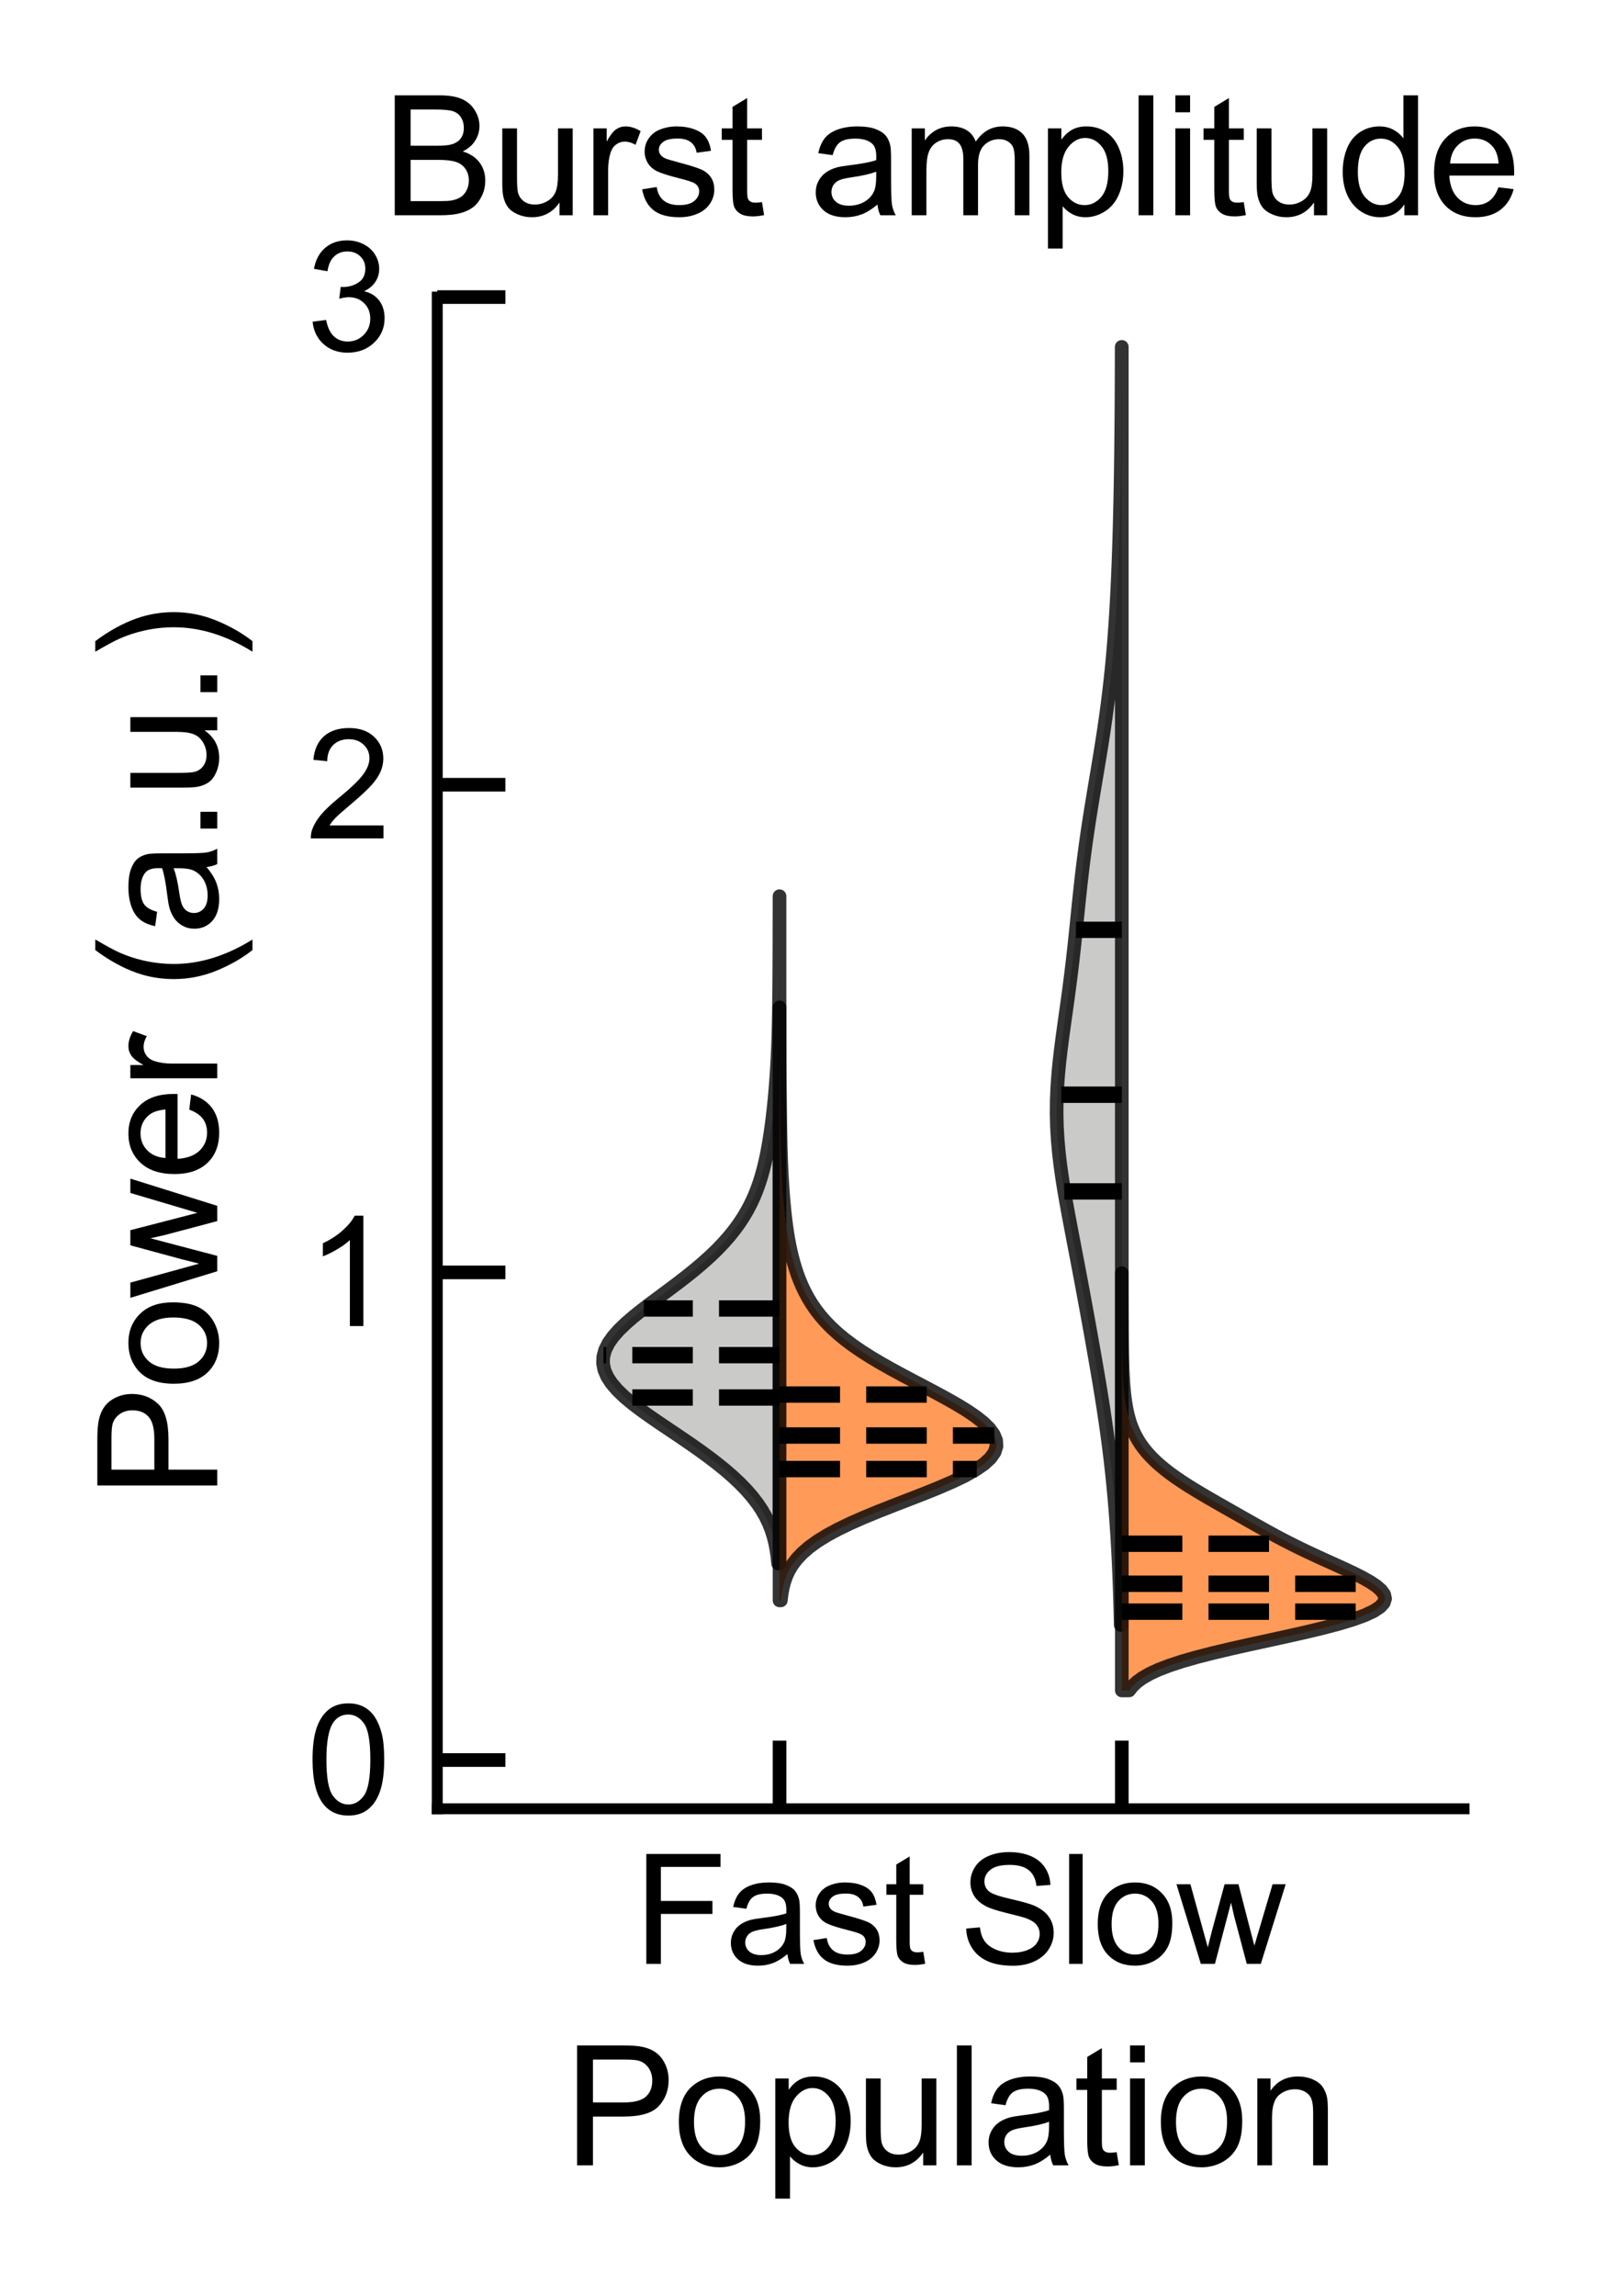 <?xml version="1.0" encoding="utf-8" standalone="no"?>
<!DOCTYPE svg PUBLIC "-//W3C//DTD SVG 1.1//EN"
  "http://www.w3.org/Graphics/SVG/1.1/DTD/svg11.dtd">
<svg xmlns:xlink="http://www.w3.org/1999/xlink" width="118.627pt" height="168.404pt" viewBox="0 0 118.627 168.404" xmlns="http://www.w3.org/2000/svg" version="1.1">
 <defs>
  <style type="text/css">*{stroke-linejoin: round; stroke-linecap: butt}</style>
 </defs>
 <g id="figure_1">
  <g id="patch_1">
   <path d="M 0 168.404 
L 118.627 168.404 
L 118.627 0 
L 0 0 
z
" style="fill: #ffffff"/>
  </g>
  <g id="axes_1">
   <g id="patch_2">
    <path d="M 32.078 132.669 
L 107.408 132.669 
L 107.408 21.789 
L 32.078 21.789 
z
" style="fill: #ffffff"/>
   </g>
   <g id="PolyCollection_1">
    <defs>
     <path id="m3f3e44799c" d="M 57.188 -53.729 
L 57.082 -53.729 
L 57.032 -54.218 
L 56.963 -54.707 
L 56.871 -55.197 
L 56.751 -55.686 
L 56.597 -56.176 
L 56.405 -56.665 
L 56.171 -57.155 
L 55.892 -57.644 
L 55.564 -58.133 
L 55.187 -58.623 
L 54.761 -59.112 
L 54.287 -59.602 
L 53.767 -60.091 
L 53.204 -60.581 
L 52.6 -61.07 
L 51.959 -61.559 
L 51.287 -62.049 
L 50.588 -62.538 
L 49.87 -63.028 
L 49.142 -63.517 
L 48.415 -64.006 
L 47.701 -64.496 
L 47.016 -64.985 
L 46.374 -65.475 
L 45.791 -65.964 
L 45.284 -66.454 
L 44.864 -66.943 
L 44.545 -67.432 
L 44.335 -67.922 
L 44.239 -68.411 
L 44.259 -68.901 
L 44.393 -69.39 
L 44.636 -69.88 
L 44.979 -70.369 
L 45.411 -70.858 
L 45.919 -71.348 
L 46.487 -71.837 
L 47.099 -72.327 
L 47.742 -72.816 
L 48.399 -73.305 
L 49.059 -73.795 
L 49.711 -74.284 
L 50.345 -74.774 
L 50.955 -75.263 
L 51.534 -75.753 
L 52.079 -76.242 
L 52.588 -76.731 
L 53.058 -77.221 
L 53.49 -77.71 
L 53.884 -78.2 
L 54.24 -78.689 
L 54.56 -79.179 
L 54.845 -79.668 
L 55.099 -80.157 
L 55.324 -80.647 
L 55.523 -81.136 
L 55.698 -81.626 
L 55.852 -82.115 
L 55.989 -82.604 
L 56.11 -83.094 
L 56.219 -83.583 
L 56.316 -84.073 
L 56.403 -84.562 
L 56.483 -85.052 
L 56.555 -85.541 
L 56.622 -86.03 
L 56.683 -86.52 
L 56.739 -87.009 
L 56.79 -87.499 
L 56.838 -87.988 
L 56.881 -88.478 
L 56.921 -88.967 
L 56.956 -89.456 
L 56.989 -89.946 
L 57.018 -90.435 
L 57.043 -90.925 
L 57.065 -91.414 
L 57.084 -91.903 
L 57.1 -92.393 
L 57.114 -92.882 
L 57.126 -93.372 
L 57.135 -93.861 
L 57.143 -94.351 
L 57.15 -94.84 
L 57.156 -95.329 
L 57.161 -95.819 
L 57.165 -96.308 
L 57.169 -96.798 
L 57.172 -97.287 
L 57.174 -97.777 
L 57.176 -98.266 
L 57.178 -98.755 
L 57.18 -99.245 
L 57.181 -99.734 
L 57.182 -100.224 
L 57.183 -100.713 
L 57.184 -101.203 
L 57.185 -101.692 
L 57.185 -102.181 
L 57.186 -102.671 
L 57.188 -102.671 
L 57.188 -102.671 
L 57.188 -102.181 
L 57.188 -101.692 
L 57.188 -101.203 
L 57.188 -100.713 
L 57.188 -100.224 
L 57.188 -99.734 
L 57.188 -99.245 
L 57.188 -98.755 
L 57.188 -98.266 
L 57.188 -97.777 
L 57.188 -97.287 
L 57.188 -96.798 
L 57.188 -96.308 
L 57.188 -95.819 
L 57.188 -95.329 
L 57.188 -94.84 
L 57.188 -94.351 
L 57.188 -93.861 
L 57.188 -93.372 
L 57.188 -92.882 
L 57.188 -92.393 
L 57.188 -91.903 
L 57.188 -91.414 
L 57.188 -90.925 
L 57.188 -90.435 
L 57.188 -89.946 
L 57.188 -89.456 
L 57.188 -88.967 
L 57.188 -88.478 
L 57.188 -87.988 
L 57.188 -87.499 
L 57.188 -87.009 
L 57.188 -86.52 
L 57.188 -86.03 
L 57.188 -85.541 
L 57.188 -85.052 
L 57.188 -84.562 
L 57.188 -84.073 
L 57.188 -83.583 
L 57.188 -83.094 
L 57.188 -82.604 
L 57.188 -82.115 
L 57.188 -81.626 
L 57.188 -81.136 
L 57.188 -80.647 
L 57.188 -80.157 
L 57.188 -79.668 
L 57.188 -79.179 
L 57.188 -78.689 
L 57.188 -78.2 
L 57.188 -77.71 
L 57.188 -77.221 
L 57.188 -76.731 
L 57.188 -76.242 
L 57.188 -75.753 
L 57.188 -75.263 
L 57.188 -74.774 
L 57.188 -74.284 
L 57.188 -73.795 
L 57.188 -73.305 
L 57.188 -72.816 
L 57.188 -72.327 
L 57.188 -71.837 
L 57.188 -71.348 
L 57.188 -70.858 
L 57.188 -70.369 
L 57.188 -69.88 
L 57.188 -69.39 
L 57.188 -68.901 
L 57.188 -68.411 
L 57.188 -67.922 
L 57.188 -67.432 
L 57.188 -66.943 
L 57.188 -66.454 
L 57.188 -65.964 
L 57.188 -65.475 
L 57.188 -64.985 
L 57.188 -64.496 
L 57.188 -64.006 
L 57.188 -63.517 
L 57.188 -63.028 
L 57.188 -62.538 
L 57.188 -62.049 
L 57.188 -61.559 
L 57.188 -61.07 
L 57.188 -60.581 
L 57.188 -60.091 
L 57.188 -59.602 
L 57.188 -59.112 
L 57.188 -58.623 
L 57.188 -58.133 
L 57.188 -57.644 
L 57.188 -57.155 
L 57.188 -56.665 
L 57.188 -56.176 
L 57.188 -55.686 
L 57.188 -55.197 
L 57.188 -54.707 
L 57.188 -54.218 
L 57.188 -53.729 
z
" style="stroke: #000000; stroke-opacity: 0.8"/>
    </defs>
    <g clip-path="url(#pda151f9383)">
     <use xlink:href="#m3f3e44799c" x="0" y="168.404" style="fill: #bdbdbb; fill-opacity: 0.8; stroke: #000000; stroke-opacity: 0.8"/>
    </g>
   </g>
   <g id="PolyCollection_2">
    <defs>
     <path id="m437fb7017e" d="M 57.188 -51.021 
L 57.283 -51.021 
L 57.336 -51.456 
L 57.412 -51.891 
L 57.52 -52.326 
L 57.668 -52.761 
L 57.867 -53.196 
L 58.126 -53.631 
L 58.458 -54.066 
L 58.871 -54.501 
L 59.376 -54.936 
L 59.979 -55.371 
L 60.683 -55.805 
L 61.489 -56.24 
L 62.391 -56.675 
L 63.379 -57.11 
L 64.436 -57.545 
L 65.54 -57.98 
L 66.666 -58.415 
L 67.784 -58.85 
L 68.862 -59.285 
L 69.869 -59.72 
L 70.775 -60.154 
L 71.554 -60.589 
L 72.188 -61.024 
L 72.661 -61.459 
L 72.967 -61.894 
L 73.104 -62.329 
L 73.078 -62.764 
L 72.898 -63.199 
L 72.577 -63.634 
L 72.132 -64.069 
L 71.581 -64.503 
L 70.941 -64.938 
L 70.23 -65.373 
L 69.466 -65.808 
L 68.665 -66.243 
L 67.843 -66.678 
L 67.015 -67.113 
L 66.194 -67.548 
L 65.393 -67.983 
L 64.622 -68.418 
L 63.891 -68.852 
L 63.207 -69.287 
L 62.573 -69.722 
L 61.993 -70.157 
L 61.466 -70.592 
L 60.991 -71.027 
L 60.566 -71.462 
L 60.187 -71.897 
L 59.85 -72.332 
L 59.551 -72.767 
L 59.287 -73.202 
L 59.052 -73.636 
L 58.844 -74.071 
L 58.66 -74.506 
L 58.496 -74.941 
L 58.351 -75.376 
L 58.221 -75.811 
L 58.106 -76.246 
L 58.003 -76.681 
L 57.912 -77.116 
L 57.831 -77.551 
L 57.759 -77.985 
L 57.695 -78.42 
L 57.638 -78.855 
L 57.587 -79.29 
L 57.542 -79.725 
L 57.501 -80.16 
L 57.464 -80.595 
L 57.431 -81.03 
L 57.401 -81.465 
L 57.374 -81.9 
L 57.35 -82.334 
L 57.329 -82.769 
L 57.311 -83.204 
L 57.295 -83.639 
L 57.282 -84.074 
L 57.271 -84.509 
L 57.262 -84.944 
L 57.254 -85.379 
L 57.247 -85.814 
L 57.241 -86.249 
L 57.235 -86.683 
L 57.229 -87.118 
L 57.224 -87.553 
L 57.219 -87.988 
L 57.215 -88.423 
L 57.211 -88.858 
L 57.207 -89.293 
L 57.204 -89.728 
L 57.201 -90.163 
L 57.199 -90.598 
L 57.198 -91.032 
L 57.196 -91.467 
L 57.195 -91.902 
L 57.194 -92.337 
L 57.193 -92.772 
L 57.192 -93.207 
L 57.192 -93.642 
L 57.191 -94.077 
L 57.19 -94.512 
L 57.188 -94.512 
L 57.188 -94.512 
L 57.188 -94.077 
L 57.188 -93.642 
L 57.188 -93.207 
L 57.188 -92.772 
L 57.188 -92.337 
L 57.188 -91.902 
L 57.188 -91.467 
L 57.188 -91.032 
L 57.188 -90.598 
L 57.188 -90.163 
L 57.188 -89.728 
L 57.188 -89.293 
L 57.188 -88.858 
L 57.188 -88.423 
L 57.188 -87.988 
L 57.188 -87.553 
L 57.188 -87.118 
L 57.188 -86.683 
L 57.188 -86.249 
L 57.188 -85.814 
L 57.188 -85.379 
L 57.188 -84.944 
L 57.188 -84.509 
L 57.188 -84.074 
L 57.188 -83.639 
L 57.188 -83.204 
L 57.188 -82.769 
L 57.188 -82.334 
L 57.188 -81.9 
L 57.188 -81.465 
L 57.188 -81.03 
L 57.188 -80.595 
L 57.188 -80.16 
L 57.188 -79.725 
L 57.188 -79.29 
L 57.188 -78.855 
L 57.188 -78.42 
L 57.188 -77.985 
L 57.188 -77.551 
L 57.188 -77.116 
L 57.188 -76.681 
L 57.188 -76.246 
L 57.188 -75.811 
L 57.188 -75.376 
L 57.188 -74.941 
L 57.188 -74.506 
L 57.188 -74.071 
L 57.188 -73.636 
L 57.188 -73.202 
L 57.188 -72.767 
L 57.188 -72.332 
L 57.188 -71.897 
L 57.188 -71.462 
L 57.188 -71.027 
L 57.188 -70.592 
L 57.188 -70.157 
L 57.188 -69.722 
L 57.188 -69.287 
L 57.188 -68.852 
L 57.188 -68.418 
L 57.188 -67.983 
L 57.188 -67.548 
L 57.188 -67.113 
L 57.188 -66.678 
L 57.188 -66.243 
L 57.188 -65.808 
L 57.188 -65.373 
L 57.188 -64.938 
L 57.188 -64.503 
L 57.188 -64.069 
L 57.188 -63.634 
L 57.188 -63.199 
L 57.188 -62.764 
L 57.188 -62.329 
L 57.188 -61.894 
L 57.188 -61.459 
L 57.188 -61.024 
L 57.188 -60.589 
L 57.188 -60.154 
L 57.188 -59.72 
L 57.188 -59.285 
L 57.188 -58.85 
L 57.188 -58.415 
L 57.188 -57.98 
L 57.188 -57.545 
L 57.188 -57.11 
L 57.188 -56.675 
L 57.188 -56.24 
L 57.188 -55.805 
L 57.188 -55.371 
L 57.188 -54.936 
L 57.188 -54.501 
L 57.188 -54.066 
L 57.188 -53.631 
L 57.188 -53.196 
L 57.188 -52.761 
L 57.188 -52.326 
L 57.188 -51.891 
L 57.188 -51.456 
L 57.188 -51.021 
z
" style="stroke: #000000; stroke-opacity: 0.8"/>
    </defs>
    <g clip-path="url(#pda151f9383)">
     <use xlink:href="#m437fb7017e" x="0" y="168.404" style="fill: #ff812f; fill-opacity: 0.8; stroke: #000000; stroke-opacity: 0.8"/>
    </g>
   </g>
   <g id="PolyCollection_3">
    <defs>
     <path id="m5d24539170" d="M 82.298 -49.221 
L 82.216 -49.221 
L 82.194 -50.159 
L 82.169 -51.096 
L 82.138 -52.034 
L 82.102 -52.971 
L 82.061 -53.908 
L 82.013 -54.846 
L 81.958 -55.783 
L 81.896 -56.721 
L 81.825 -57.658 
L 81.746 -58.595 
L 81.659 -59.533 
L 81.561 -60.47 
L 81.455 -61.408 
L 81.339 -62.345 
L 81.214 -63.282 
L 81.08 -64.22 
L 80.939 -65.157 
L 80.79 -66.095 
L 80.636 -67.032 
L 80.477 -67.969 
L 80.315 -68.907 
L 80.149 -69.844 
L 79.982 -70.782 
L 79.812 -71.719 
L 79.641 -72.656 
L 79.468 -73.594 
L 79.293 -74.531 
L 79.116 -75.469 
L 78.937 -76.406 
L 78.757 -77.343 
L 78.578 -78.281 
L 78.401 -79.218 
L 78.229 -80.156 
L 78.066 -81.093 
L 77.917 -82.03 
L 77.786 -82.968 
L 77.676 -83.905 
L 77.593 -84.843 
L 77.539 -85.78 
L 77.516 -86.717 
L 77.524 -87.655 
L 77.561 -88.592 
L 77.627 -89.53 
L 77.715 -90.467 
L 77.823 -91.404 
L 77.944 -92.342 
L 78.073 -93.279 
L 78.205 -94.217 
L 78.336 -95.154 
L 78.462 -96.091 
L 78.582 -97.029 
L 78.695 -97.966 
L 78.8 -98.904 
L 78.9 -99.841 
L 78.996 -100.778 
L 79.092 -101.716 
L 79.189 -102.653 
L 79.29 -103.591 
L 79.398 -104.528 
L 79.514 -105.465 
L 79.638 -106.403 
L 79.772 -107.34 
L 79.914 -108.278 
L 80.063 -109.215 
L 80.217 -110.152 
L 80.374 -111.09 
L 80.531 -112.027 
L 80.687 -112.965 
L 80.837 -113.902 
L 80.982 -114.839 
L 81.118 -115.777 
L 81.245 -116.714 
L 81.362 -117.652 
L 81.469 -118.589 
L 81.566 -119.526 
L 81.653 -120.464 
L 81.731 -121.401 
L 81.8 -122.339 
L 81.862 -123.276 
L 81.917 -124.213 
L 81.966 -125.151 
L 82.009 -126.088 
L 82.048 -127.026 
L 82.082 -127.963 
L 82.112 -128.9 
L 82.139 -129.838 
L 82.163 -130.775 
L 82.184 -131.713 
L 82.202 -132.65 
L 82.218 -133.587 
L 82.232 -134.525 
L 82.244 -135.462 
L 82.254 -136.4 
L 82.262 -137.337 
L 82.27 -138.274 
L 82.275 -139.212 
L 82.28 -140.149 
L 82.284 -141.087 
L 82.287 -142.024 
L 82.29 -142.961 
L 82.298 -142.961 
L 82.298 -142.961 
L 82.298 -142.024 
L 82.298 -141.087 
L 82.298 -140.149 
L 82.298 -139.212 
L 82.298 -138.274 
L 82.298 -137.337 
L 82.298 -136.4 
L 82.298 -135.462 
L 82.298 -134.525 
L 82.298 -133.587 
L 82.298 -132.65 
L 82.298 -131.713 
L 82.298 -130.775 
L 82.298 -129.838 
L 82.298 -128.9 
L 82.298 -127.963 
L 82.298 -127.026 
L 82.298 -126.088 
L 82.298 -125.151 
L 82.298 -124.213 
L 82.298 -123.276 
L 82.298 -122.339 
L 82.298 -121.401 
L 82.298 -120.464 
L 82.298 -119.526 
L 82.298 -118.589 
L 82.298 -117.652 
L 82.298 -116.714 
L 82.298 -115.777 
L 82.298 -114.839 
L 82.298 -113.902 
L 82.298 -112.965 
L 82.298 -112.027 
L 82.298 -111.09 
L 82.298 -110.152 
L 82.298 -109.215 
L 82.298 -108.278 
L 82.298 -107.34 
L 82.298 -106.403 
L 82.298 -105.465 
L 82.298 -104.528 
L 82.298 -103.591 
L 82.298 -102.653 
L 82.298 -101.716 
L 82.298 -100.778 
L 82.298 -99.841 
L 82.298 -98.904 
L 82.298 -97.966 
L 82.298 -97.029 
L 82.298 -96.091 
L 82.298 -95.154 
L 82.298 -94.217 
L 82.298 -93.279 
L 82.298 -92.342 
L 82.298 -91.404 
L 82.298 -90.467 
L 82.298 -89.53 
L 82.298 -88.592 
L 82.298 -87.655 
L 82.298 -86.717 
L 82.298 -85.78 
L 82.298 -84.843 
L 82.298 -83.905 
L 82.298 -82.968 
L 82.298 -82.03 
L 82.298 -81.093 
L 82.298 -80.156 
L 82.298 -79.218 
L 82.298 -78.281 
L 82.298 -77.343 
L 82.298 -76.406 
L 82.298 -75.469 
L 82.298 -74.531 
L 82.298 -73.594 
L 82.298 -72.656 
L 82.298 -71.719 
L 82.298 -70.782 
L 82.298 -69.844 
L 82.298 -68.907 
L 82.298 -67.969 
L 82.298 -67.032 
L 82.298 -66.095 
L 82.298 -65.157 
L 82.298 -64.22 
L 82.298 -63.282 
L 82.298 -62.345 
L 82.298 -61.408 
L 82.298 -60.47 
L 82.298 -59.533 
L 82.298 -58.595 
L 82.298 -57.658 
L 82.298 -56.721 
L 82.298 -55.783 
L 82.298 -54.846 
L 82.298 -53.908 
L 82.298 -52.971 
L 82.298 -52.034 
L 82.298 -51.096 
L 82.298 -50.159 
L 82.298 -49.221 
z
" style="stroke: #000000; stroke-opacity: 0.8"/>
    </defs>
    <g clip-path="url(#pda151f9383)">
     <use xlink:href="#m5d24539170" x="0" y="168.404" style="fill: #bdbdbb; fill-opacity: 0.8; stroke: #000000; stroke-opacity: 0.8"/>
    </g>
   </g>
   <g id="PolyCollection_4">
    <defs>
     <path id="m85736b8735" d="M 82.298 -44.416 
L 82.831 -44.416 
L 83.071 -44.722 
L 83.393 -45.028 
L 83.814 -45.334 
L 84.349 -45.64 
L 85.011 -45.946 
L 85.81 -46.252 
L 86.747 -46.558 
L 87.82 -46.864 
L 89.013 -47.17 
L 90.308 -47.476 
L 91.673 -47.782 
L 93.075 -48.088 
L 94.474 -48.394 
L 95.83 -48.7 
L 97.104 -49.007 
L 98.261 -49.313 
L 99.27 -49.619 
L 100.111 -49.925 
L 100.769 -50.231 
L 101.236 -50.537 
L 101.516 -50.843 
L 101.614 -51.149 
L 101.545 -51.455 
L 101.326 -51.761 
L 100.978 -52.067 
L 100.522 -52.373 
L 99.981 -52.679 
L 99.377 -52.985 
L 98.731 -53.292 
L 98.061 -53.598 
L 97.383 -53.904 
L 96.71 -54.21 
L 96.05 -54.516 
L 95.409 -54.822 
L 94.79 -55.128 
L 94.192 -55.434 
L 93.613 -55.74 
L 93.05 -56.046 
L 92.498 -56.352 
L 91.953 -56.658 
L 91.412 -56.964 
L 90.872 -57.27 
L 90.333 -57.576 
L 89.794 -57.883 
L 89.257 -58.189 
L 88.726 -58.495 
L 88.202 -58.801 
L 87.692 -59.107 
L 87.197 -59.413 
L 86.722 -59.719 
L 86.271 -60.025 
L 85.846 -60.331 
L 85.449 -60.637 
L 85.081 -60.943 
L 84.743 -61.249 
L 84.435 -61.555 
L 84.156 -61.861 
L 83.907 -62.168 
L 83.684 -62.474 
L 83.488 -62.78 
L 83.316 -63.086 
L 83.166 -63.392 
L 83.036 -63.698 
L 82.924 -64.004 
L 82.828 -64.31 
L 82.746 -64.616 
L 82.676 -64.922 
L 82.617 -65.228 
L 82.567 -65.534 
L 82.524 -65.84 
L 82.487 -66.146 
L 82.456 -66.452 
L 82.43 -66.759 
L 82.408 -67.065 
L 82.389 -67.371 
L 82.373 -67.677 
L 82.36 -67.983 
L 82.349 -68.289 
L 82.34 -68.595 
L 82.332 -68.901 
L 82.326 -69.207 
L 82.322 -69.513 
L 82.318 -69.819 
L 82.315 -70.125 
L 82.313 -70.431 
L 82.311 -70.737 
L 82.309 -71.044 
L 82.308 -71.35 
L 82.307 -71.656 
L 82.306 -71.962 
L 82.305 -72.268 
L 82.304 -72.574 
L 82.303 -72.88 
L 82.303 -73.186 
L 82.302 -73.492 
L 82.302 -73.798 
L 82.301 -74.104 
L 82.301 -74.41 
L 82.3 -74.716 
L 82.3 -75.022 
L 82.298 -75.022 
L 82.298 -75.022 
L 82.298 -74.716 
L 82.298 -74.41 
L 82.298 -74.104 
L 82.298 -73.798 
L 82.298 -73.492 
L 82.298 -73.186 
L 82.298 -72.88 
L 82.298 -72.574 
L 82.298 -72.268 
L 82.298 -71.962 
L 82.298 -71.656 
L 82.298 -71.35 
L 82.298 -71.044 
L 82.298 -70.737 
L 82.298 -70.431 
L 82.298 -70.125 
L 82.298 -69.819 
L 82.298 -69.513 
L 82.298 -69.207 
L 82.298 -68.901 
L 82.298 -68.595 
L 82.298 -68.289 
L 82.298 -67.983 
L 82.298 -67.677 
L 82.298 -67.371 
L 82.298 -67.065 
L 82.298 -66.759 
L 82.298 -66.452 
L 82.298 -66.146 
L 82.298 -65.84 
L 82.298 -65.534 
L 82.298 -65.228 
L 82.298 -64.922 
L 82.298 -64.616 
L 82.298 -64.31 
L 82.298 -64.004 
L 82.298 -63.698 
L 82.298 -63.392 
L 82.298 -63.086 
L 82.298 -62.78 
L 82.298 -62.474 
L 82.298 -62.168 
L 82.298 -61.861 
L 82.298 -61.555 
L 82.298 -61.249 
L 82.298 -60.943 
L 82.298 -60.637 
L 82.298 -60.331 
L 82.298 -60.025 
L 82.298 -59.719 
L 82.298 -59.413 
L 82.298 -59.107 
L 82.298 -58.801 
L 82.298 -58.495 
L 82.298 -58.189 
L 82.298 -57.883 
L 82.298 -57.576 
L 82.298 -57.27 
L 82.298 -56.964 
L 82.298 -56.658 
L 82.298 -56.352 
L 82.298 -56.046 
L 82.298 -55.74 
L 82.298 -55.434 
L 82.298 -55.128 
L 82.298 -54.822 
L 82.298 -54.516 
L 82.298 -54.21 
L 82.298 -53.904 
L 82.298 -53.598 
L 82.298 -53.292 
L 82.298 -52.985 
L 82.298 -52.679 
L 82.298 -52.373 
L 82.298 -52.067 
L 82.298 -51.761 
L 82.298 -51.455 
L 82.298 -51.149 
L 82.298 -50.843 
L 82.298 -50.537 
L 82.298 -50.231 
L 82.298 -49.925 
L 82.298 -49.619 
L 82.298 -49.313 
L 82.298 -49.007 
L 82.298 -48.7 
L 82.298 -48.394 
L 82.298 -48.088 
L 82.298 -47.782 
L 82.298 -47.476 
L 82.298 -47.17 
L 82.298 -46.864 
L 82.298 -46.558 
L 82.298 -46.252 
L 82.298 -45.946 
L 82.298 -45.64 
L 82.298 -45.334 
L 82.298 -45.028 
L 82.298 -44.722 
L 82.298 -44.416 
z
" style="stroke: #000000; stroke-opacity: 0.8"/>
    </defs>
    <g clip-path="url(#pda151f9383)">
     <use xlink:href="#m85736b8735" x="0" y="168.404" style="fill: #ff812f; fill-opacity: 0.8; stroke: #000000; stroke-opacity: 0.8"/>
    </g>
   </g>
   <g id="matplotlib.axis_1">
    <g id="xtick_1">
     <g id="line2d_1">
      <defs>
       <path id="m9c2cbba686" d="M 0 0 
L 0 -5 
" style="stroke: #000000"/>
      </defs>
      <g>
       <use xlink:href="#m9c2cbba686" x="57.188" y="132.669" style="stroke: #000000"/>
      </g>
     </g>
     <g id="text_1">
      <!-- Fast -->
      <g transform="translate(46.492 144.043) scale(0.11 -0.11)">
       <defs>
        <path id="ArialMT-46" d="M 525 0 
L 525 4581 
L 3616 4581 
L 3616 4041 
L 1131 4041 
L 1131 2622 
L 3281 2622 
L 3281 2081 
L 1131 2081 
L 1131 0 
L 525 0 
z
" transform="scale(0.016)"/>
        <path id="ArialMT-61" d="M 2588 409 
Q 2275 144 1986 34 
Q 1697 -75 1366 -75 
Q 819 -75 525 192 
Q 231 459 231 875 
Q 231 1119 342 1320 
Q 453 1522 633 1644 
Q 813 1766 1038 1828 
Q 1203 1872 1538 1913 
Q 2219 1994 2541 2106 
Q 2544 2222 2544 2253 
Q 2544 2597 2384 2738 
Q 2169 2928 1744 2928 
Q 1347 2928 1158 2789 
Q 969 2650 878 2297 
L 328 2372 
Q 403 2725 575 2942 
Q 747 3159 1072 3276 
Q 1397 3394 1825 3394 
Q 2250 3394 2515 3294 
Q 2781 3194 2906 3042 
Q 3031 2891 3081 2659 
Q 3109 2516 3109 2141 
L 3109 1391 
Q 3109 606 3145 398 
Q 3181 191 3288 0 
L 2700 0 
Q 2613 175 2588 409 
z
M 2541 1666 
Q 2234 1541 1622 1453 
Q 1275 1403 1131 1340 
Q 988 1278 909 1158 
Q 831 1038 831 891 
Q 831 666 1001 516 
Q 1172 366 1500 366 
Q 1825 366 2078 508 
Q 2331 650 2450 897 
Q 2541 1088 2541 1459 
L 2541 1666 
z
" transform="scale(0.016)"/>
        <path id="ArialMT-73" d="M 197 991 
L 753 1078 
Q 800 744 1014 566 
Q 1228 388 1613 388 
Q 2000 388 2187 545 
Q 2375 703 2375 916 
Q 2375 1106 2209 1216 
Q 2094 1291 1634 1406 
Q 1016 1563 777 1677 
Q 538 1791 414 1992 
Q 291 2194 291 2438 
Q 291 2659 392 2848 
Q 494 3038 669 3163 
Q 800 3259 1026 3326 
Q 1253 3394 1513 3394 
Q 1903 3394 2198 3281 
Q 2494 3169 2634 2976 
Q 2775 2784 2828 2463 
L 2278 2388 
Q 2241 2644 2061 2787 
Q 1881 2931 1553 2931 
Q 1166 2931 1000 2803 
Q 834 2675 834 2503 
Q 834 2394 903 2306 
Q 972 2216 1119 2156 
Q 1203 2125 1616 2013 
Q 2213 1853 2448 1751 
Q 2684 1650 2818 1456 
Q 2953 1263 2953 975 
Q 2953 694 2789 445 
Q 2625 197 2315 61 
Q 2006 -75 1616 -75 
Q 969 -75 630 194 
Q 291 463 197 991 
z
" transform="scale(0.016)"/>
        <path id="ArialMT-74" d="M 1650 503 
L 1731 6 
Q 1494 -44 1306 -44 
Q 1000 -44 831 53 
Q 663 150 594 308 
Q 525 466 525 972 
L 525 2881 
L 113 2881 
L 113 3319 
L 525 3319 
L 525 4141 
L 1084 4478 
L 1084 3319 
L 1650 3319 
L 1650 2881 
L 1084 2881 
L 1084 941 
Q 1084 700 1114 631 
Q 1144 563 1211 522 
Q 1278 481 1403 481 
Q 1497 481 1650 503 
z
" transform="scale(0.016)"/>
       </defs>
       <use xlink:href="#ArialMT-46"/>
       <use xlink:href="#ArialMT-61" x="61.084"/>
       <use xlink:href="#ArialMT-73" x="116.699"/>
       <use xlink:href="#ArialMT-74" x="166.699"/>
      </g>
     </g>
    </g>
    <g id="xtick_2">
     <g id="line2d_2">
      <g>
       <use xlink:href="#m9c2cbba686" x="82.298" y="132.669" style="stroke: #000000"/>
      </g>
     </g>
     <g id="text_2">
      <!-- Slow -->
      <g transform="translate(70.377 144.043) scale(0.11 -0.11)">
       <defs>
        <path id="ArialMT-53" d="M 288 1472 
L 859 1522 
Q 900 1178 1048 958 
Q 1197 738 1509 602 
Q 1822 466 2213 466 
Q 2559 466 2825 569 
Q 3091 672 3220 851 
Q 3350 1031 3350 1244 
Q 3350 1459 3225 1620 
Q 3100 1781 2813 1891 
Q 2628 1963 1997 2114 
Q 1366 2266 1113 2400 
Q 784 2572 623 2826 
Q 463 3081 463 3397 
Q 463 3744 659 4045 
Q 856 4347 1234 4503 
Q 1613 4659 2075 4659 
Q 2584 4659 2973 4495 
Q 3363 4331 3572 4012 
Q 3781 3694 3797 3291 
L 3216 3247 
Q 3169 3681 2898 3903 
Q 2628 4125 2100 4125 
Q 1550 4125 1298 3923 
Q 1047 3722 1047 3438 
Q 1047 3191 1225 3031 
Q 1400 2872 2139 2705 
Q 2878 2538 3153 2413 
Q 3553 2228 3743 1945 
Q 3934 1663 3934 1294 
Q 3934 928 3725 604 
Q 3516 281 3123 101 
Q 2731 -78 2241 -78 
Q 1619 -78 1198 103 
Q 778 284 539 648 
Q 300 1013 288 1472 
z
" transform="scale(0.016)"/>
        <path id="ArialMT-6c" d="M 409 0 
L 409 4581 
L 972 4581 
L 972 0 
L 409 0 
z
" transform="scale(0.016)"/>
        <path id="ArialMT-6f" d="M 213 1659 
Q 213 2581 725 3025 
Q 1153 3394 1769 3394 
Q 2453 3394 2887 2945 
Q 3322 2497 3322 1706 
Q 3322 1066 3130 698 
Q 2938 331 2570 128 
Q 2203 -75 1769 -75 
Q 1072 -75 642 372 
Q 213 819 213 1659 
z
M 791 1659 
Q 791 1022 1069 705 
Q 1347 388 1769 388 
Q 2188 388 2466 706 
Q 2744 1025 2744 1678 
Q 2744 2294 2464 2611 
Q 2184 2928 1769 2928 
Q 1347 2928 1069 2612 
Q 791 2297 791 1659 
z
" transform="scale(0.016)"/>
        <path id="ArialMT-77" d="M 1034 0 
L 19 3319 
L 600 3319 
L 1128 1403 
L 1325 691 
Q 1338 744 1497 1375 
L 2025 3319 
L 2603 3319 
L 3100 1394 
L 3266 759 
L 3456 1400 
L 4025 3319 
L 4572 3319 
L 3534 0 
L 2950 0 
L 2422 1988 
L 2294 2553 
L 1622 0 
L 1034 0 
z
" transform="scale(0.016)"/>
       </defs>
       <use xlink:href="#ArialMT-53"/>
       <use xlink:href="#ArialMT-6c" x="66.699"/>
       <use xlink:href="#ArialMT-6f" x="88.916"/>
       <use xlink:href="#ArialMT-77" x="144.531"/>
      </g>
     </g>
    </g>
    <g id="text_3">
     <!-- Population -->
     <g transform="translate(41.389 158.819) scale(0.12 -0.12)">
      <defs>
       <path id="ArialMT-50" d="M 494 0 
L 494 4581 
L 2222 4581 
Q 2678 4581 2919 4538 
Q 3256 4481 3484 4323 
Q 3713 4166 3852 3881 
Q 3991 3597 3991 3256 
Q 3991 2672 3619 2267 
Q 3247 1863 2275 1863 
L 1100 1863 
L 1100 0 
L 494 0 
z
M 1100 2403 
L 2284 2403 
Q 2872 2403 3119 2622 
Q 3366 2841 3366 3238 
Q 3366 3525 3220 3729 
Q 3075 3934 2838 4000 
Q 2684 4041 2272 4041 
L 1100 4041 
L 1100 2403 
z
" transform="scale(0.016)"/>
       <path id="ArialMT-70" d="M 422 -1272 
L 422 3319 
L 934 3319 
L 934 2888 
Q 1116 3141 1344 3267 
Q 1572 3394 1897 3394 
Q 2322 3394 2647 3175 
Q 2972 2956 3137 2557 
Q 3303 2159 3303 1684 
Q 3303 1175 3120 767 
Q 2938 359 2589 142 
Q 2241 -75 1856 -75 
Q 1575 -75 1351 44 
Q 1128 163 984 344 
L 984 -1272 
L 422 -1272 
z
M 931 1641 
Q 931 1000 1190 694 
Q 1450 388 1819 388 
Q 2194 388 2461 705 
Q 2728 1022 2728 1688 
Q 2728 2322 2467 2637 
Q 2206 2953 1844 2953 
Q 1484 2953 1207 2617 
Q 931 2281 931 1641 
z
" transform="scale(0.016)"/>
       <path id="ArialMT-75" d="M 2597 0 
L 2597 488 
Q 2209 -75 1544 -75 
Q 1250 -75 995 37 
Q 741 150 617 320 
Q 494 491 444 738 
Q 409 903 409 1263 
L 409 3319 
L 972 3319 
L 972 1478 
Q 972 1038 1006 884 
Q 1059 663 1231 536 
Q 1403 409 1656 409 
Q 1909 409 2131 539 
Q 2353 669 2445 892 
Q 2538 1116 2538 1541 
L 2538 3319 
L 3100 3319 
L 3100 0 
L 2597 0 
z
" transform="scale(0.016)"/>
       <path id="ArialMT-69" d="M 425 3934 
L 425 4581 
L 988 4581 
L 988 3934 
L 425 3934 
z
M 425 0 
L 425 3319 
L 988 3319 
L 988 0 
L 425 0 
z
" transform="scale(0.016)"/>
       <path id="ArialMT-6e" d="M 422 0 
L 422 3319 
L 928 3319 
L 928 2847 
Q 1294 3394 1984 3394 
Q 2284 3394 2536 3286 
Q 2788 3178 2913 3003 
Q 3038 2828 3088 2588 
Q 3119 2431 3119 2041 
L 3119 0 
L 2556 0 
L 2556 2019 
Q 2556 2363 2490 2533 
Q 2425 2703 2258 2804 
Q 2091 2906 1866 2906 
Q 1506 2906 1245 2678 
Q 984 2450 984 1813 
L 984 0 
L 422 0 
z
" transform="scale(0.016)"/>
      </defs>
      <use xlink:href="#ArialMT-50"/>
      <use xlink:href="#ArialMT-6f" x="66.699"/>
      <use xlink:href="#ArialMT-70" x="122.314"/>
      <use xlink:href="#ArialMT-75" x="177.93"/>
      <use xlink:href="#ArialMT-6c" x="233.545"/>
      <use xlink:href="#ArialMT-61" x="255.762"/>
      <use xlink:href="#ArialMT-74" x="311.377"/>
      <use xlink:href="#ArialMT-69" x="339.16"/>
      <use xlink:href="#ArialMT-6f" x="361.377"/>
      <use xlink:href="#ArialMT-6e" x="416.992"/>
     </g>
    </g>
   </g>
   <g id="matplotlib.axis_2">
    <g id="ytick_1">
     <g id="line2d_3">
      <defs>
       <path id="m2822e7d540" d="M 0 0 
L 5 0 
" style="stroke: #000000"/>
      </defs>
      <g>
       <use xlink:href="#m2822e7d540" x="32.078" y="129.093" style="stroke: #000000"/>
      </g>
     </g>
     <g id="text_4">
      <!-- 0 -->
      <g transform="translate(22.461 133.029) scale(0.11 -0.11)">
       <defs>
        <path id="ArialMT-30" d="M 266 2259 
Q 266 3072 433 3567 
Q 600 4063 929 4331 
Q 1259 4600 1759 4600 
Q 2128 4600 2406 4451 
Q 2684 4303 2865 4023 
Q 3047 3744 3150 3342 
Q 3253 2941 3253 2259 
Q 3253 1453 3087 958 
Q 2922 463 2592 192 
Q 2263 -78 1759 -78 
Q 1097 -78 719 397 
Q 266 969 266 2259 
z
M 844 2259 
Q 844 1131 1108 757 
Q 1372 384 1759 384 
Q 2147 384 2411 759 
Q 2675 1134 2675 2259 
Q 2675 3391 2411 3762 
Q 2147 4134 1753 4134 
Q 1366 4134 1134 3806 
Q 844 3388 844 2259 
z
" transform="scale(0.016)"/>
       </defs>
       <use xlink:href="#ArialMT-30"/>
      </g>
     </g>
    </g>
    <g id="ytick_2">
     <g id="line2d_4">
      <g>
       <use xlink:href="#m2822e7d540" x="32.078" y="93.325" style="stroke: #000000"/>
      </g>
     </g>
     <g id="text_5">
      <!-- 1 -->
      <g transform="translate(22.461 97.262) scale(0.11 -0.11)">
       <defs>
        <path id="ArialMT-31" d="M 2384 0 
L 1822 0 
L 1822 3584 
Q 1619 3391 1289 3197 
Q 959 3003 697 2906 
L 697 3450 
Q 1169 3672 1522 3987 
Q 1875 4303 2022 4600 
L 2384 4600 
L 2384 0 
z
" transform="scale(0.016)"/>
       </defs>
       <use xlink:href="#ArialMT-31"/>
      </g>
     </g>
    </g>
    <g id="ytick_3">
     <g id="line2d_5">
      <g>
       <use xlink:href="#m2822e7d540" x="32.078" y="57.557" style="stroke: #000000"/>
      </g>
     </g>
     <g id="text_6">
      <!-- 2 -->
      <g transform="translate(22.461 61.494) scale(0.11 -0.11)">
       <defs>
        <path id="ArialMT-32" d="M 3222 541 
L 3222 0 
L 194 0 
Q 188 203 259 391 
Q 375 700 629 1000 
Q 884 1300 1366 1694 
Q 2113 2306 2375 2664 
Q 2638 3022 2638 3341 
Q 2638 3675 2398 3904 
Q 2159 4134 1775 4134 
Q 1369 4134 1125 3890 
Q 881 3647 878 3216 
L 300 3275 
Q 359 3922 746 4261 
Q 1134 4600 1788 4600 
Q 2447 4600 2831 4234 
Q 3216 3869 3216 3328 
Q 3216 3053 3103 2787 
Q 2991 2522 2730 2228 
Q 2469 1934 1863 1422 
Q 1356 997 1212 845 
Q 1069 694 975 541 
L 3222 541 
z
" transform="scale(0.016)"/>
       </defs>
       <use xlink:href="#ArialMT-32"/>
      </g>
     </g>
    </g>
    <g id="ytick_4">
     <g id="line2d_6">
      <g>
       <use xlink:href="#m2822e7d540" x="32.078" y="21.789" style="stroke: #000000"/>
      </g>
     </g>
     <g id="text_7">
      <!-- 3 -->
      <g transform="translate(22.461 25.726) scale(0.11 -0.11)">
       <defs>
        <path id="ArialMT-33" d="M 269 1209 
L 831 1284 
Q 928 806 1161 595 
Q 1394 384 1728 384 
Q 2125 384 2398 659 
Q 2672 934 2672 1341 
Q 2672 1728 2419 1979 
Q 2166 2231 1775 2231 
Q 1616 2231 1378 2169 
L 1441 2663 
Q 1497 2656 1531 2656 
Q 1891 2656 2178 2843 
Q 2466 3031 2466 3422 
Q 2466 3731 2256 3934 
Q 2047 4138 1716 4138 
Q 1388 4138 1169 3931 
Q 950 3725 888 3313 
L 325 3413 
Q 428 3978 793 4289 
Q 1159 4600 1703 4600 
Q 2078 4600 2393 4439 
Q 2709 4278 2876 4000 
Q 3044 3722 3044 3409 
Q 3044 3113 2884 2869 
Q 2725 2625 2413 2481 
Q 2819 2388 3044 2092 
Q 3269 1797 3269 1353 
Q 3269 753 2831 336 
Q 2394 -81 1725 -81 
Q 1122 -81 723 278 
Q 325 638 269 1209 
z
" transform="scale(0.016)"/>
       </defs>
       <use xlink:href="#ArialMT-33"/>
      </g>
     </g>
    </g>
    <g id="text_8">
     <!-- Power (a.u.) -->
     <g transform="translate(15.936 109.905) rotate(-90) scale(0.12 -0.12)">
      <defs>
       <path id="ArialMT-65" d="M 2694 1069 
L 3275 997 
Q 3138 488 2766 206 
Q 2394 -75 1816 -75 
Q 1088 -75 661 373 
Q 234 822 234 1631 
Q 234 2469 665 2931 
Q 1097 3394 1784 3394 
Q 2450 3394 2872 2941 
Q 3294 2488 3294 1666 
Q 3294 1616 3291 1516 
L 816 1516 
Q 847 969 1125 678 
Q 1403 388 1819 388 
Q 2128 388 2347 550 
Q 2566 713 2694 1069 
z
M 847 1978 
L 2700 1978 
Q 2663 2397 2488 2606 
Q 2219 2931 1791 2931 
Q 1403 2931 1139 2672 
Q 875 2413 847 1978 
z
" transform="scale(0.016)"/>
       <path id="ArialMT-72" d="M 416 0 
L 416 3319 
L 922 3319 
L 922 2816 
Q 1116 3169 1280 3281 
Q 1444 3394 1641 3394 
Q 1925 3394 2219 3213 
L 2025 2691 
Q 1819 2813 1613 2813 
Q 1428 2813 1281 2702 
Q 1134 2591 1072 2394 
Q 978 2094 978 1738 
L 978 0 
L 416 0 
z
" transform="scale(0.016)"/>
       <path id="ArialMT-20" transform="scale(0.016)"/>
       <path id="ArialMT-28" d="M 1497 -1347 
Q 1031 -759 709 28 
Q 388 816 388 1659 
Q 388 2403 628 3084 
Q 909 3875 1497 4659 
L 1900 4659 
Q 1522 4009 1400 3731 
Q 1209 3300 1100 2831 
Q 966 2247 966 1656 
Q 966 153 1900 -1347 
L 1497 -1347 
z
" transform="scale(0.016)"/>
       <path id="ArialMT-2e" d="M 581 0 
L 581 641 
L 1222 641 
L 1222 0 
L 581 0 
z
" transform="scale(0.016)"/>
       <path id="ArialMT-29" d="M 791 -1347 
L 388 -1347 
Q 1322 153 1322 1656 
Q 1322 2244 1188 2822 
Q 1081 3291 891 3722 
Q 769 4003 388 4659 
L 791 4659 
Q 1378 3875 1659 3084 
Q 1900 2403 1900 1659 
Q 1900 816 1576 28 
Q 1253 -759 791 -1347 
z
" transform="scale(0.016)"/>
      </defs>
      <use xlink:href="#ArialMT-50"/>
      <use xlink:href="#ArialMT-6f" x="66.699"/>
      <use xlink:href="#ArialMT-77" x="122.314"/>
      <use xlink:href="#ArialMT-65" x="194.531"/>
      <use xlink:href="#ArialMT-72" x="250.146"/>
      <use xlink:href="#ArialMT-20" x="283.447"/>
      <use xlink:href="#ArialMT-28" x="311.23"/>
      <use xlink:href="#ArialMT-61" x="344.531"/>
      <use xlink:href="#ArialMT-2e" x="400.146"/>
      <use xlink:href="#ArialMT-75" x="427.93"/>
      <use xlink:href="#ArialMT-2e" x="483.545"/>
      <use xlink:href="#ArialMT-29" x="511.328"/>
     </g>
    </g>
   </g>
   <g id="line2d_7">
    <path d="M 57.188 102.501 
L 45.86 102.501 
" clip-path="url(#pda151f9383)" style="fill: none; stroke-dasharray: 4.44,1.92; stroke-dashoffset: 0; stroke: #000000; stroke-width: 1.2"/>
   </g>
   <g id="line2d_8">
    <path d="M 57.188 99.396 
L 44.278 99.396 
" clip-path="url(#pda151f9383)" style="fill: none; stroke-dasharray: 4.44,1.92; stroke-dashoffset: 0; stroke: #000000; stroke-width: 1.2"/>
   </g>
   <g id="line2d_9">
    <path d="M 57.188 95.973 
L 47.234 95.973 
" clip-path="url(#pda151f9383)" style="fill: none; stroke-dasharray: 4.44,1.92; stroke-dashoffset: 0; stroke: #000000; stroke-width: 1.2"/>
   </g>
   <g id="line2d_10">
    <path d="M 57.188 107.751 
L 71.656 107.751 
" clip-path="url(#pda151f9383)" style="fill: none; stroke-dasharray: 4.44,1.92; stroke-dashoffset: 0; stroke: #000000; stroke-width: 1.2"/>
   </g>
   <g id="line2d_11">
    <path d="M 57.188 105.29 
L 72.945 105.29 
" clip-path="url(#pda151f9383)" style="fill: none; stroke-dasharray: 4.44,1.92; stroke-dashoffset: 0; stroke: #000000; stroke-width: 1.2"/>
   </g>
   <g id="line2d_12">
    <path d="M 57.188 102.285 
L 68.897 102.285 
" clip-path="url(#pda151f9383)" style="fill: none; stroke-dasharray: 4.44,1.92; stroke-dashoffset: 0; stroke: #000000; stroke-width: 1.2"/>
   </g>
   <g id="line2d_13">
    <path d="M 82.298 87.385 
L 78.079 87.385 
" clip-path="url(#pda151f9383)" style="fill: none; stroke-dasharray: 4.44,1.92; stroke-dashoffset: 0; stroke: #000000; stroke-width: 1.2"/>
   </g>
   <g id="line2d_14">
    <path d="M 82.298 80.293 
L 77.538 80.293 
" clip-path="url(#pda151f9383)" style="fill: none; stroke-dasharray: 4.44,1.92; stroke-dashoffset: 0; stroke: #000000; stroke-width: 1.2"/>
   </g>
   <g id="line2d_15">
    <path d="M 82.298 68.197 
L 78.938 68.197 
" clip-path="url(#pda151f9383)" style="fill: none; stroke-dasharray: 4.44,1.92; stroke-dashoffset: 0; stroke: #000000; stroke-width: 1.2"/>
   </g>
   <g id="line2d_16">
    <path d="M 82.298 118.21 
L 100.699 118.21 
" clip-path="url(#pda151f9383)" style="fill: none; stroke-dasharray: 4.44,1.92; stroke-dashoffset: 0; stroke: #000000; stroke-width: 1.2"/>
   </g>
   <g id="line2d_17">
    <path d="M 82.298 116.163 
L 100.731 116.163 
" clip-path="url(#pda151f9383)" style="fill: none; stroke-dasharray: 4.44,1.92; stroke-dashoffset: 0; stroke: #000000; stroke-width: 1.2"/>
   </g>
   <g id="line2d_18">
    <path d="M 82.298 113.228 
L 94.695 113.228 
" clip-path="url(#pda151f9383)" style="fill: none; stroke-dasharray: 4.44,1.92; stroke-dashoffset: 0; stroke: #000000; stroke-width: 1.2"/>
   </g>
   <g id="patch_3">
    <path d="M 32.078 132.669 
L 32.078 21.789 
" style="fill: none; stroke: #000000; stroke-width: 0.8; stroke-linejoin: miter; stroke-linecap: square"/>
   </g>
   <g id="patch_4">
    <path d="M 32.078 132.669 
L 107.408 132.669 
" style="fill: none; stroke: #000000; stroke-width: 0.8; stroke-linejoin: miter; stroke-linecap: square"/>
   </g>
   <g id="text_9">
    <!-- Burst amplitude -->
    <g transform="translate(28.059 15.789) scale(0.12 -0.12)">
     <defs>
      <path id="ArialMT-42" d="M 469 0 
L 469 4581 
L 2188 4581 
Q 2713 4581 3030 4442 
Q 3347 4303 3526 4014 
Q 3706 3725 3706 3409 
Q 3706 3116 3547 2856 
Q 3388 2597 3066 2438 
Q 3481 2316 3704 2022 
Q 3928 1728 3928 1328 
Q 3928 1006 3792 729 
Q 3656 453 3456 303 
Q 3256 153 2954 76 
Q 2653 0 2216 0 
L 469 0 
z
M 1075 2656 
L 2066 2656 
Q 2469 2656 2644 2709 
Q 2875 2778 2992 2937 
Q 3109 3097 3109 3338 
Q 3109 3566 3000 3739 
Q 2891 3913 2687 3977 
Q 2484 4041 1991 4041 
L 1075 4041 
L 1075 2656 
z
M 1075 541 
L 2216 541 
Q 2509 541 2628 563 
Q 2838 600 2978 687 
Q 3119 775 3209 942 
Q 3300 1109 3300 1328 
Q 3300 1584 3169 1773 
Q 3038 1963 2805 2039 
Q 2572 2116 2134 2116 
L 1075 2116 
L 1075 541 
z
" transform="scale(0.016)"/>
      <path id="ArialMT-6d" d="M 422 0 
L 422 3319 
L 925 3319 
L 925 2853 
Q 1081 3097 1340 3245 
Q 1600 3394 1931 3394 
Q 2300 3394 2536 3241 
Q 2772 3088 2869 2813 
Q 3263 3394 3894 3394 
Q 4388 3394 4653 3120 
Q 4919 2847 4919 2278 
L 4919 0 
L 4359 0 
L 4359 2091 
Q 4359 2428 4304 2576 
Q 4250 2725 4106 2815 
Q 3963 2906 3769 2906 
Q 3419 2906 3187 2673 
Q 2956 2441 2956 1928 
L 2956 0 
L 2394 0 
L 2394 2156 
Q 2394 2531 2256 2718 
Q 2119 2906 1806 2906 
Q 1569 2906 1367 2781 
Q 1166 2656 1075 2415 
Q 984 2175 984 1722 
L 984 0 
L 422 0 
z
" transform="scale(0.016)"/>
      <path id="ArialMT-64" d="M 2575 0 
L 2575 419 
Q 2259 -75 1647 -75 
Q 1250 -75 917 144 
Q 584 363 401 755 
Q 219 1147 219 1656 
Q 219 2153 384 2558 
Q 550 2963 881 3178 
Q 1213 3394 1622 3394 
Q 1922 3394 2156 3267 
Q 2391 3141 2538 2938 
L 2538 4581 
L 3097 4581 
L 3097 0 
L 2575 0 
z
M 797 1656 
Q 797 1019 1065 703 
Q 1334 388 1700 388 
Q 2069 388 2326 689 
Q 2584 991 2584 1609 
Q 2584 2291 2321 2609 
Q 2059 2928 1675 2928 
Q 1300 2928 1048 2622 
Q 797 2316 797 1656 
z
" transform="scale(0.016)"/>
     </defs>
     <use xlink:href="#ArialMT-42"/>
     <use xlink:href="#ArialMT-75" x="66.699"/>
     <use xlink:href="#ArialMT-72" x="122.314"/>
     <use xlink:href="#ArialMT-73" x="155.615"/>
     <use xlink:href="#ArialMT-74" x="205.615"/>
     <use xlink:href="#ArialMT-20" x="233.398"/>
     <use xlink:href="#ArialMT-61" x="261.182"/>
     <use xlink:href="#ArialMT-6d" x="316.797"/>
     <use xlink:href="#ArialMT-70" x="400.098"/>
     <use xlink:href="#ArialMT-6c" x="455.713"/>
     <use xlink:href="#ArialMT-69" x="477.93"/>
     <use xlink:href="#ArialMT-74" x="500.146"/>
     <use xlink:href="#ArialMT-75" x="527.93"/>
     <use xlink:href="#ArialMT-64" x="583.545"/>
     <use xlink:href="#ArialMT-65" x="639.16"/>
    </g>
   </g>
  </g>
 </g>
 <defs>
  <clipPath id="pda151f9383">
   <rect x="32.078" y="21.789" width="75.33" height="110.88"/>
  </clipPath>
 </defs>
</svg>
